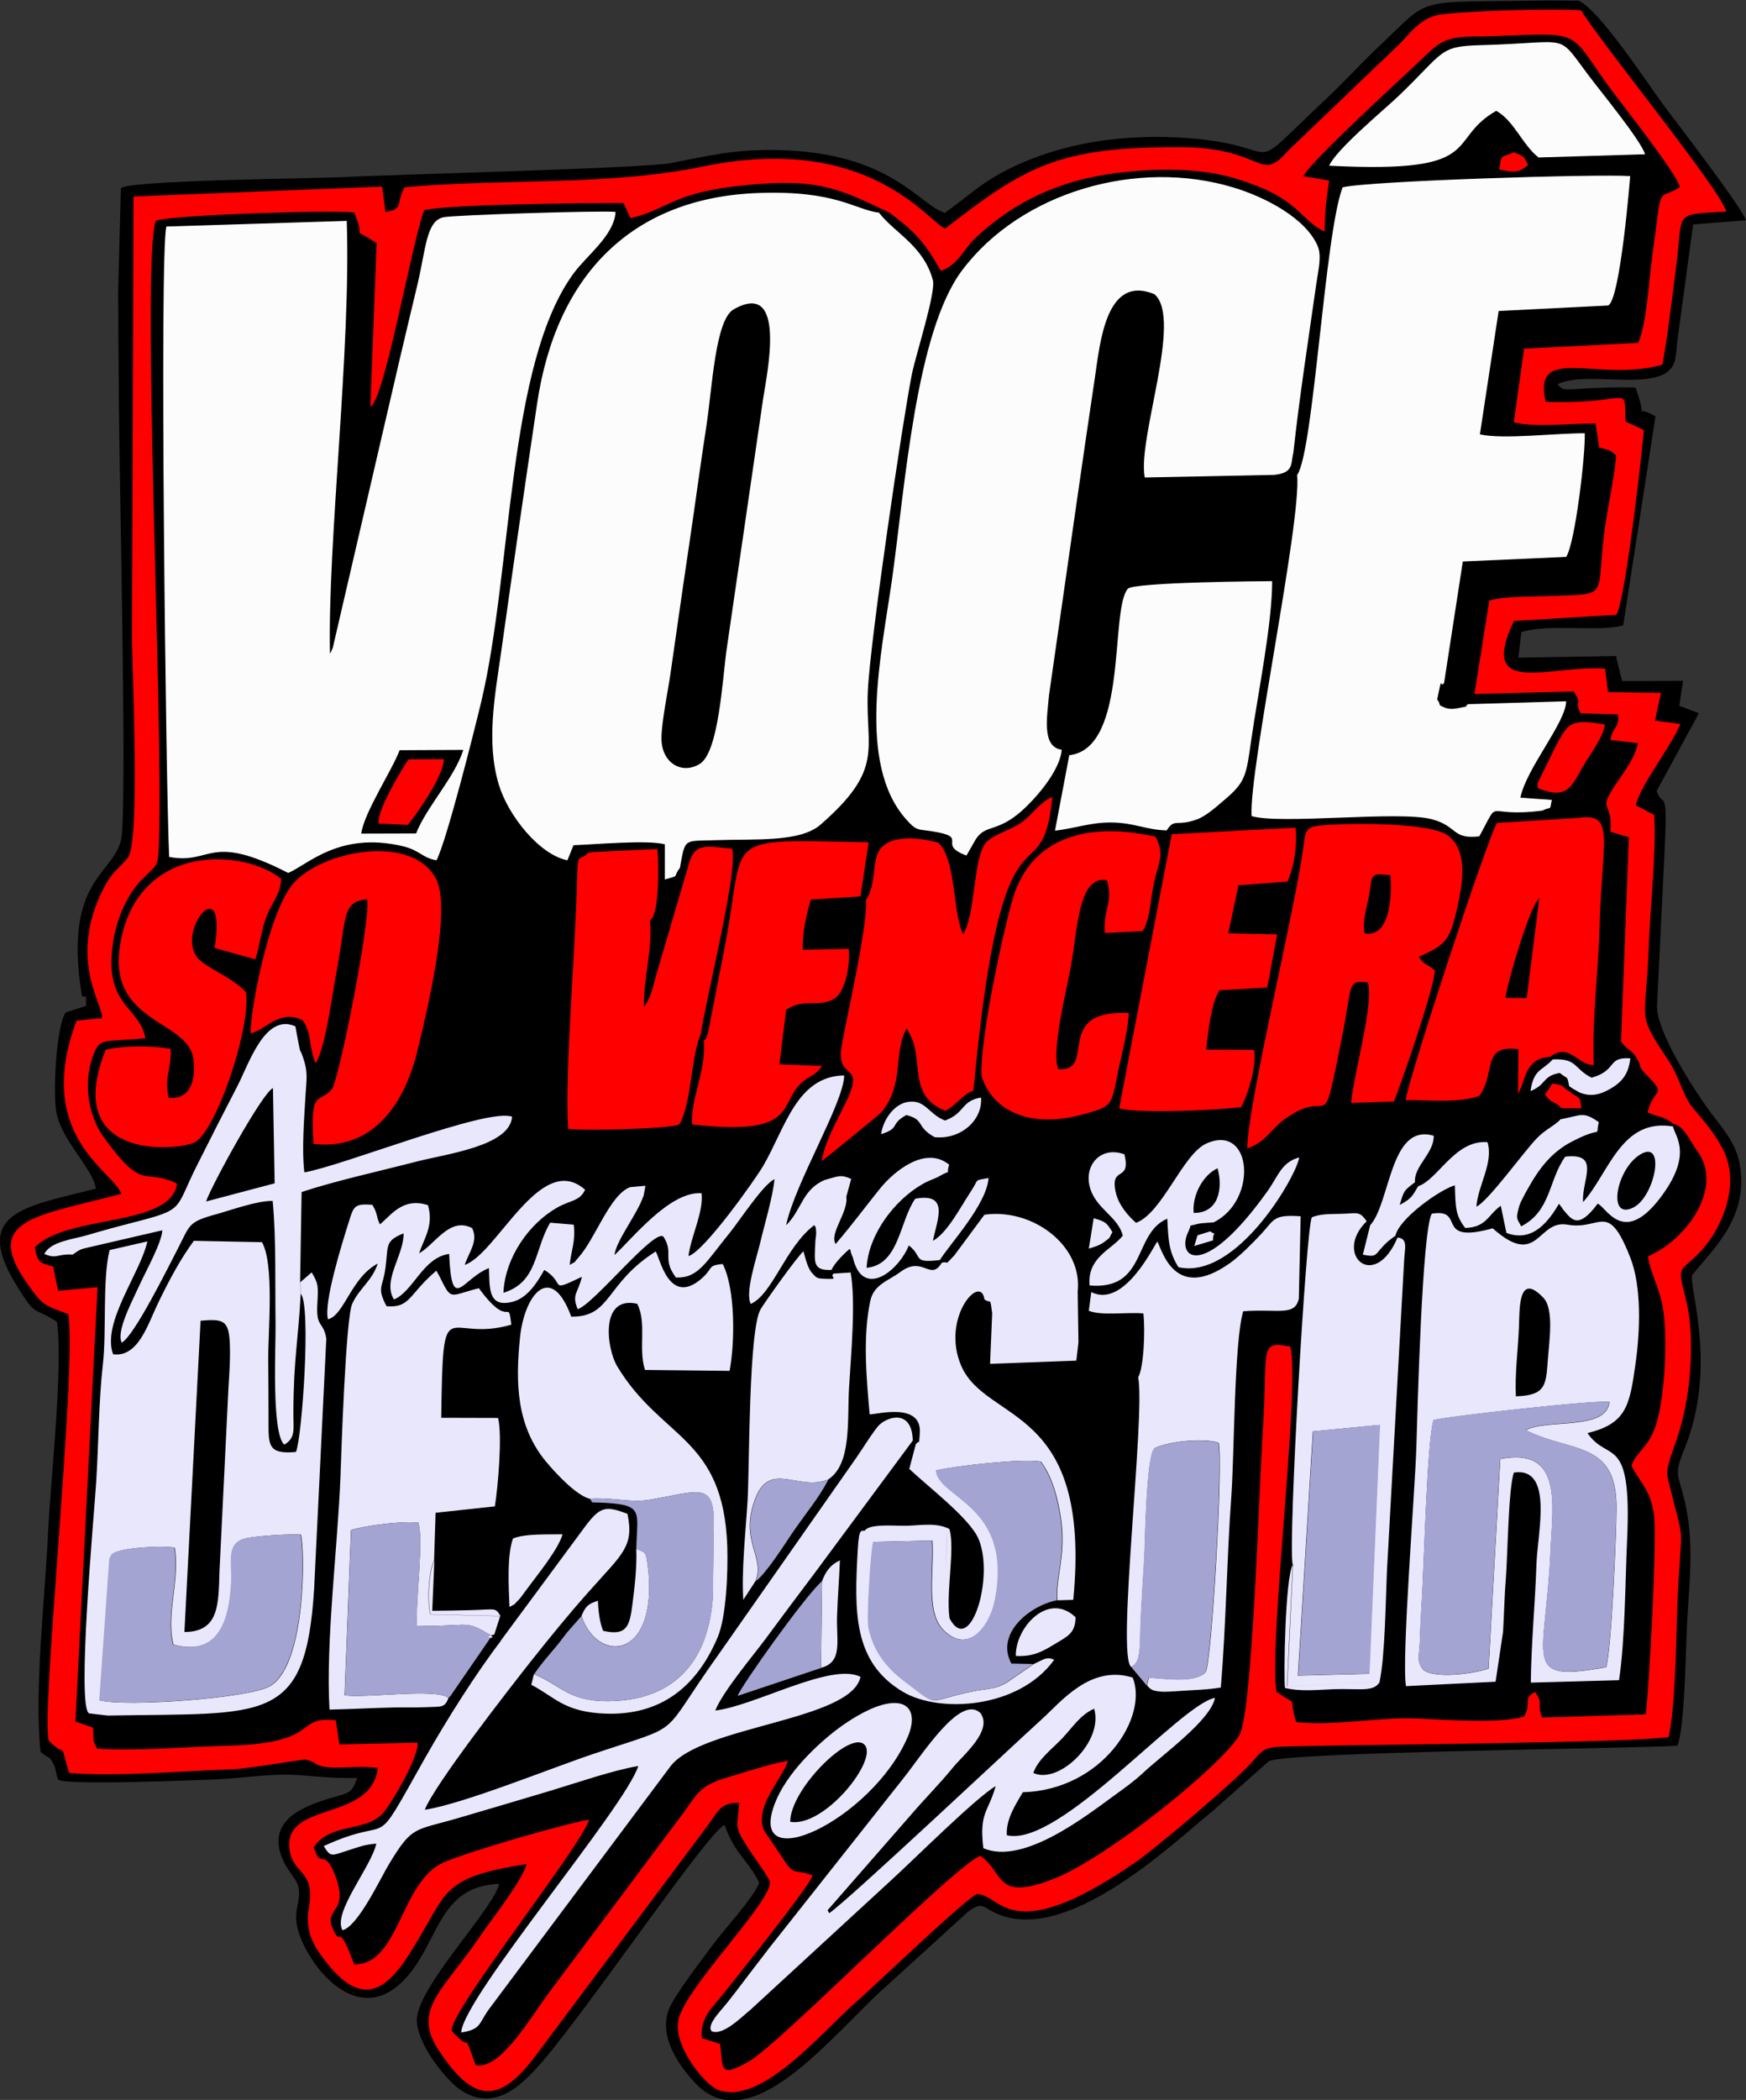 <?xml version="1.0" encoding="UTF-8"?>
<!DOCTYPE svg PUBLIC "-//W3C//DTD SVG 1.1//EN" "http://www.w3.org/Graphics/SVG/1.1/DTD/svg11.dtd">
<!-- Creator: CorelDRAW -->
<svg xmlns="http://www.w3.org/2000/svg" xml:space="preserve" width="54.947mm" height="66.065mm" version="1.1" style="shape-rendering:geometricPrecision; text-rendering:geometricPrecision; image-rendering:optimizeQuality; fill-rule:evenodd; clip-rule:evenodd"
viewBox="0 0 114.56 137.74"
 xmlns:xlink="http://www.w3.org/1999/xlink"
 xmlns:xodm="http://www.corel.com/coreldraw/odm/2003">
 <rect x="0" y="0" width="114.56" height="137.74" fill="#333333" stroke="none"/>
 <defs>
  <style type="text/css">
   <![CDATA[
    .fil0 {fill:black}
    .fil3 {fill:#A4A4D3}
    .fil1 {fill:#E9E7FC}
    .fil2 {fill:#FCFCFC}
    .fil4 {fill:red}
   ]]>
  </style>
 </defs>
 <g id="Camada_x0020_1">
  <g id="_2061657341984">
   <path class="fil0" d="M5.4 65.32c0.23,0.23 0.26,-0.38 0.25,0.66l-1.33 0.43c-0.63,0.79 -0.88,5.45 -0.6,6.67 0.41,1.82 2.39,3.6 2.57,4.89 -4.78,1.21 -8.27,1.56 -5.04,6.61 1.17,1.83 0.83,1.07 2.49,2.12 0.41,3.11 -0.44,10.52 -0.6,14.07 -0.2,4.17 -0.9,10.1 -0.48,14.13 0.56,0.53 0.52,0.17 0.85,0.8 0.18,0.34 0.14,0.64 0.3,1.02 0.35,0.42 9.31,0.03 9.77,0.02 1.7,-0.04 3.28,-0.3 4.87,-0.33 1.65,-0.03 3,0.28 4.98,0.21 -0.35,1.07 -0.56,0.97 -1.73,1.32 -1.71,0.52 -4.28,1.42 -3.15,4.04 0.32,0.74 0.92,1.28 1.03,1.79 0.17,0.77 -0.2,1.3 -0.14,2.21 0.15,2.26 4.39,8.49 8.05,2.61 1.39,-2.24 1.89,-4.91 5.26,-5.02 -0.35,1.64 -5.43,6.79 -5.4,8.96 0.03,1.63 1.99,3.95 2.81,4.52 2.1,1.45 3.77,-0.06 4.84,-1.17 2.83,-2.95 11.27,-15.55 12.54,-16.18 0.67,1.92 1.5,2.24 2.28,3.8 -0.43,1.06 -2.36,3.11 -3.12,4.16 -0.63,0.87 -2.45,3.2 -2.82,4.16 -0.7,1.85 0.78,3.8 1.74,4.82 3.63,3.86 8.95,-3.14 12.4,-6.24l5.47 -4.98c1.07,-0.81 0.97,-0.22 2.18,0.21 4.68,1.68 11.34,-4.78 13.89,-6.83l3.68 -3.27c1.02,-0.62 23.45,-0.82 26.81,-1.02 0.5,-1.12 0.56,-6.51 0.65,-8.17 0.16,-2.78 0.46,-5.25 -0.17,-7.91 -0.42,-1.76 -0.73,-1.63 -0.01,-3.39 2.2,-5.41 0.27,-10.61 0.51,-11.41 1.35,-1.69 3.79,-3.81 3.1,-7.36 -0.27,-1.37 -1.2,-2.37 -1.86,-3.26 -1.07,-1.43 -3.56,-5.28 -3.55,-6.99l0.48 -9.87c0.26,-4.88 -0.1,-3.02 -0.5,-4.27l2.77 -5.1 -1.29 -0.48 0.25 -1.64 -4 0.01 -0.41 -1.64 -6.4 0.11 0.2 -1.68c1.91,-0.57 4.88,0.01 6.68,-0.43l2.12 -13.72c-1.63,-0.96 -0.37,0.71 -1.31,-1.89 -0.96,-0.03 -1.91,-0 -2.88,0.04 -1.85,0.09 -1.76,0.22 -2.25,-0.25 1.72,-0.85 5.37,0.22 7.06,-0.7 0.79,-0.53 0.68,-1.03 0.83,-2.27l1.02 -7.52 3.46 -0.27c-0.2,-0.77 -4.48,-6.33 -5.33,-7.46 -0.97,-1.29 -4.32,-6.44 -5.67,-6.95l-2.02 -0.01c-8.97,0.16 -7.48,-0.35 -11,2.96 -1.2,1.13 -2.29,2.34 -3.49,3.47 -5.76,5.4 -2.27,3.11 -9.08,2.6 -4.11,-0.31 -8.23,0.26 -11.78,2.03 -1.86,0.93 -2.7,1.82 -4.18,2.87 -1.68,-0.47 -3.51,-4.01 -11.13,-4.12 -2.74,-0.04 -4.4,0.38 -6.87,0.86 -1.73,0.34 -18.38,0.75 -21.5,0.92 -1.45,0.08 -14.37,0.2 -14.57,0.74l-0.18 6.85c0.01,2.4 0.03,4.79 0.05,7.19 0.04,5.63 0.5,24.35 0.2,28.29 -0.2,2.71 -3.95,2.58 -2.62,10.67z"/>
   <path class="fil1" d="M42.22 78.48l0.13 -0.7 -1.01 0.09c-1.34,0.51 -2.27,3.38 -3.39,4.62 -0.43,0.48 -0.02,0.15 -0.57,0.48 0.08,-0.88 0.41,-1.61 0.26,-2.64l-1.54 -0.13c-1.06,1.77 -0.79,3.89 -3.07,4.6 0.11,-2.33 1.69,-4.54 3.51,-5.58 0.89,-0.51 1.49,-0.41 1.85,-1.18 -2.91,-2.58 -5.77,4.21 -7.9,4.93 0.3,-0.89 0.9,-1.55 0.49,-2.41 -1.47,-0.78 -2.45,1.08 -3.48,1.65 0.32,-0.98 0.97,-1.81 0.58,-3.16 -1.65,-0.53 -2.4,0.64 -3.15,1.26 -0.25,-0.47 -0.13,-0.69 -0.5,-1.28 -1.21,-0.1 -1.23,0.12 -1.55,1.14 -0.44,1.39 -1.66,5.3 -1.36,6.37 1.08,-0.28 1.51,-2.74 3.27,-3.66 -0.41,1.19 -1.21,1.61 -1.68,2.64 -0.43,0.95 -0.72,9.88 -0.77,11.31 -0.18,4.64 -0.98,10.87 -0.72,15.31 1.44,-0.03 2.83,-0.11 4.23,-0.14 0.69,-0.02 1.44,0.01 2.12,-0.02 1.02,-0.05 1.19,0.06 1.46,-0.6 -0.75,-0.67 -5.41,0.03 -6.82,-0.18l0.42 -10.84c0.91,-0.29 3.39,-0.61 4.42,-0.48 0.36,1.16 -0.18,5 -0.1,6.75 3.26,0.1 3.13,-0.4 4.58,0.48 0.02,0.02 0.09,0.05 0.11,0.06 0.82,0.43 -0.58,0.25 0.26,0.07l0.13 -0.02 0.39 -1.22 -4.59 -0.11c-0.22,-0.88 -0.11,-2.88 0.25,-3.52l0.1 -3.14 3.89 -0.42c0.2,-1.26 0.5,-4.64 0.21,-5.8l-3.73 -0.01c0.12,-8.69 0.25,-4.84 4.6,-6.11 -0.23,-1.88 -0.06,0.44 -2.13,-2.39 -1.98,0.49 -1.76,0.89 -2.61,-0.83l-0.18 -0.32c-1.82,1.54 -1.69,2.46 -3.27,2.33 -0.67,-1.29 -0.23,-1.17 -0.06,-2.59 0.18,-1.43 -0.04,-1.69 1.18,-2.19 0.03,1.43 -1.42,3.1 -0.63,4.34 1.28,-0.54 1.89,-2.75 3.62,-2.99 0.17,3.96 0.84,1.62 2.61,0.93 0.05,1.26 -0.08,2.63 1.55,2.21 0.99,-0.25 1.64,-1.3 2.08,-2.09 1.48,0.89 0.2,1.53 2.47,0.45 -0.26,1.11 -0.68,1.12 -0.28,2.12 1,-0.24 5.17,-5.48 5.65,-4.72 0.67,1.07 -0.13,1.4 0.8,2.65 1.48,0.05 1.95,-1 3.55,-2.96 0.61,-0.75 2.2,-3.19 2.92,-3.49 -0.14,1.26 -0.64,2.89 -0.93,4.12 -0.26,1.1 -1.02,3.31 -0.63,4.06 1.43,-0.63 2.29,-3.76 4.17,-5.17 0.1,0.2 0.09,0.01 0.12,0.47 0.01,0.16 -0.04,0.47 -0.05,0.55 -0.04,1.36 -0.25,1.98 1.06,1.92 0.14,-0.38 0.81,-1.07 1.19,-1.38 0.03,0.05 0.06,0.08 0.07,0.18 0.01,0.11 0.11,0.3 0.13,0.36 0.08,0.24 0.05,0.25 0.17,0.54 0.8,1.97 2.89,0.26 3.51,-1.31 0.97,0.76 0.19,1.18 2.04,0.96 0.61,-1.01 3.08,-3.64 3.19,-5.38 -1.01,0.2 -0.58,-0 -1.14,0.85 -0.72,1.09 -1.56,2.75 -2.51,3.27 0.28,-1.38 1.11,-3.18 -1.16,-2.76 -1.04,1.48 -1.04,4.33 -3.19,4.53 0.12,-2.17 1.8,-4.41 3.65,-5.48 0.5,-0.29 0.79,-0.34 1.09,-0.51 0.94,-0.54 0.42,0.02 0.68,-0.77 -1.58,-1.3 -3.67,0.49 -4.52,1.54 -1.01,1.25 -1.82,2.36 -2.93,3.66 -0.44,-0.69 0.85,-2.1 0.7,-3.11l0.32 -1.16c-0.7,-0.31 -0.83,-0.18 -1.74,0.07 -1.48,0.63 -1.5,1.96 -2.53,2.97 0.55,-2.71 3.79,-8.04 3.81,-9.83 -3.13,0.05 -3.88,3.49 -5.33,5.96 -0.51,0.87 -3.88,5.63 -4.89,5.89 0.19,-1.38 1,-2.88 0.86,-4.12 -2.08,-0.15 -4.52,2.96 -5.71,4.05 0.1,-0.94 1.5,-2.69 1.89,-3.85zm-30.86 29.39c2.98,0.83 3.7,-1.57 3.83,-4.1 0.07,-1.37 -0.37,-2.6 1.01,-2.88 0.74,-0.15 2.77,-0.28 3.54,-0.23 0.27,0.81 0.39,8.63 -2.07,9.97 -1.39,0.76 -9.4,1.35 -11.13,0.9l0.66 -9.31c0.01,-0.04 0.08,-0.07 0.09,-0.15 0.07,-0.54 3.19,-0.7 4.17,-0.56 0.38,2 -0.58,4.35 -0.08,6.36zm1.81 -21.24c1.45,-0.13 1.82,-0.02 1.9,1.35 0.06,0.91 -0.02,2.12 -0.08,3.04l-0.59 12.06c-0.07,2.12 -0,3.96 -2.3,3.97l1.06 -20.42zm-5.98 -4.63c-0.48,1.94 -0.19,5.3 -0.44,7.49 -0.28,2.47 -0.28,5.22 -0.44,7.74 -0.11,1.82 -1.32,14.91 -0.45,15.16l1.21 0.14c10.37,-0.19 12.98,0.63 13.54,-8.3l0.8 -16.43c-0.19,-1.15 -0.68,-0.68 -0.59,-2.25 0.07,-1.19 0.07,-1.35 -0.37,-2.09l-0.75 0.65 0.04 0.76c0.68,0.79 0.08,9.41 -0.32,10.37 -1.88,0.17 -1.8,-0.47 -1.8,-2.11 0,-1.32 -0.01,-2.64 -0.02,-3.96 -0.01,-1.9 0.41,-6.23 -0.41,-7.69l-4.47 -0.09c-0.87,1.17 -1.64,2.62 -2.36,4.11 -0.65,1.34 -1.29,3.56 -2.94,3.33 -0.76,-2.07 1.78,-5.29 2.25,-7.4l-2.49 0.57zm92.92 11.81c2.96,1.5 5.97,0.65 5.95,5.09 -0,1.81 -0.32,9.14 -0.67,10.46 -5.66,1.01 -3.97,-0.33 -3.65,-7.68 0.13,-2.97 0.81,-6.78 -3.3,-5.98l-0.77 13.75c-1.08,0.37 -3.57,0.66 -4.29,0.08 -0.45,-0.57 -0.26,-0.87 -0.22,-1.8 0.03,-0.73 0.05,-1.45 0.1,-2.17 0.17,-2.54 0.36,-11.01 0.8,-12.41 0.84,-0.24 11,-1.37 11.55,-1.19 -0.21,1.91 -4.08,1.09 -5.49,1.85zm-0.65 -2.23c-0.07,-1.54 0.14,-2.97 0.2,-4.5 0.05,-1.19 -0.06,-3.71 1.61,-1.95 0.7,0.74 0.38,2.83 0.29,4.03 -0.12,1.73 -0.15,2.37 -2.11,2.43zm4.71 2.42c2.53,-0.63 2.75,-1.76 3.14,-4.54 0.3,-2.13 0.42,-5.05 -0.35,-6.99 -1.48,-3.77 -1.92,-1.75 -4.11,-2.14 -2,-0.36 -1.9,2.92 -4.91,0.24 -3.91,1.08 -1.7,-1.34 -4,-0.96 -0.64,1.17 -0.94,13.02 -1.01,15.36 -0.09,2.85 -0.98,13.87 -0.68,15.63l5.88 -0.29 0.49 -3.28c0.07,-1.2 0.09,-2.39 0.19,-3.59 0.11,-1.4 0.16,-5.84 0.52,-6.85 2.62,-0.38 1.55,3.94 1.48,6.02 -0.08,2.49 -0.34,5.12 -0.37,7.76l5.79 -0.16c0.4,-2.68 0.4,-6.41 0.53,-9.22 0.32,-7.04 -1.24,-4.99 -2.6,-6.99zm-71.3 13.62c-1.65,2.16 -3.54,5.15 -4.98,7.69 -3.72,6.61 -1.78,3.55 -6.65,5.78 0.47,0.76 0.5,0.63 1.58,0.29 0.73,-0.23 1.04,-0.38 1.87,-0.45 -0.33,1.53 -2.88,4.51 -2.22,5.68 1.02,-0.24 2.5,-3.43 3.08,-4.38 1.53,-2.51 1.59,-2.12 4.63,-3.01 2.05,-0.6 3.93,-1.16 5.91,-1.75 1.7,-0.51 4.11,-1.35 5.79,-1.63 -0.87,2.73 -11.51,15.19 -11.62,17.48 1.33,-0.21 1.13,-0.58 1.83,-1.54l11.9 -15.92c2.04,-2.67 11.87,-2.98 12.47,-5.87 -1.93,-0.97 -6.9,1.9 -9.53,2.21 0.5,-1.25 2.43,-3.53 3.3,-4.7 1.18,-1.59 2.11,-2.85 3.27,-4.38l6.39 -8.63c-0.05,-1.99 -1.53,-1.62 -2.16,-1.06 -0.33,0.29 -1.22,1.73 -1.54,2.18l-9.07 12.95c-4,5.59 -2.05,4.43 -8.14,6.47 -2.79,0.93 -8.56,3.29 -11.11,3.68 0.64,-1.65 5.55,-7.95 6.94,-9.71 1.32,-1.66 2.38,-2.97 3.79,-4.56 2.23,-2.52 3.02,-2.97 2.57,-5.14 -1.44,-0.55 -1.79,-0.47 -2.75,0.79l-5.55 7.51zm28.93 -24.8c-0.77,1.27 -1.23,-0.5 -2.72,0.61 -0.81,0.6 -1.75,0.82 -1.98,1.91 -0.5,2.35 -0.25,5.06 -0.04,7.43 0.33,0.05 3.46,-0.87 3.29,1.26 -0.07,0.88 0.01,0.36 -0.26,0.7l-0.43 1.62c1.19,1.13 3.91,3.2 4.52,4.54 1.11,2.45 -0.51,7.85 -1.88,5.26 -0.72,-0.61 -0.36,-1.99 -0.3,-2.85 0.07,-1 0.18,-2.02 0.08,-3.01l-5.34 0.11c-0.19,0.07 -0.38,-0.29 -0.46,1.25 -0.23,4.05 -0.32,7.37 2.96,9.32 2.4,1.43 7.62,1.11 9.93,-2.1 -0.5,-0.22 -0.67,-0.03 -1.34,0.28l-1.76 1.21c-0.79,0.49 -1.43,0.41 -2.39,0.62 -2.97,0.62 -1.97,1.08 -4.38,-0.75 -1.08,-0.82 -1.99,-1.92 -2.3,-3.5 -0.12,-0.61 0.14,-4.83 0.31,-5.59l3.87 -0.09c0.14,1.97 -0.47,4.68 0.73,5.87 1.63,1.63 3.04,-0.24 3.38,-1.93 1.26,-6.31 -3.71,-6.67 -3.86,-8.54 1.28,-0.3 5.68,-0.8 6.87,-0.58 0.79,1.04 1.18,2.64 1.35,4 0.27,2.2 -0.39,3.7 -0.27,5.1l1.04 -0.03c1.24,-12.9 -5.72,-11.53 -7.36,-15.37 -1.33,-3.12 1.29,-6.08 1.53,-4.34 0.44,0.33 0.36,-0.22 0.51,0.91l-0.14 3.32 5.66 -0.21 0.14 -1.2 -0.05 -3.34c0.33,-3.04 -3,-5.48 -6.12,-5.03l-1.97 2.66c-0.74,0.77 -0.28,0.37 -0.79,0.48zm-23.13 15.48c1.64,-0.09 2.67,0.29 3.98,0.07 3.02,-0.51 4.1,-1.16 4.18,1.21l-0.06 5.13c-0.25,4.07 -2.34,6.71 -6.55,6.87 -2.91,0.11 -3.37,-1.04 -5.19,-1.76l-0.17 0.69c1.49,0.78 2.08,1.68 4.44,1.87 3.81,0.29 6.33,-1.54 7.79,-4.99 0.57,-1.35 0.68,-4.3 0.63,-5.94 -0.25,-7.25 -4.33,-7.01 -7.23,-11.84 -0.69,-1.16 -1.15,-4.65 1.32,-4.09 0.65,1.29 0.05,2.92 0.51,4.34l5.55 0.06c0.36,-1.89 0.38,-5.38 -0.45,-7.01 -1.03,0.1 -0.59,0.25 -1.38,0.95 -2.17,1.89 -2.76,-1.45 -3.02,-1.77 -3.33,2.11 -2.9,4.32 -5.54,4.27 -1.33,-3.61 -3.07,-1.46 -3.36,1.36 -0.31,3.02 -0.23,5.83 1.72,8.17 0.73,0.87 1.98,2.18 2.84,2.42zm32.93 -13.53l-0.16 1.21c0.86,0.34 2.44,0.08 3.58,0.17 0.13,1.15 0.02,3.58 -0.34,4.19 0.48,2.52 -1.44,18.29 -0.46,19 0.71,-0.28 0.55,-1.52 0.64,-3.26 0.06,-1.27 0.14,-2.59 0.22,-3.79 0.05,-0.79 0.11,-6.83 0.68,-7.3 0.82,-0.42 3.16,-0.7 4.2,-0.35 0.31,1.23 -0.46,14.57 -0.86,15.04 -0.66,0.74 -2.65,0.43 -3.72,0.36l-0.11 0.52c0.27,0.35 0.5,0.35 0.9,0.4 0.32,0.03 1,-0.03 1.35,-0.05 0.82,-0.06 1.72,-0.07 2.58,-0.22 0.35,-4.14 0.39,-8.41 0.69,-12.53 0.2,-2.68 0.18,-10.14 0.78,-12.15 2.31,-0.17 3.39,0.35 3.65,-0.83l0.12 -5.4c-1.81,-0.13 -1.72,0.22 -2.57,1.14 -0.58,0.62 -1.4,1.45 -2.04,1.91 -3.67,2.64 -4.49,-0.87 -4.79,-1.39 -0.18,0.14 -2.14,4.4 -4.32,3.32zm-3.8 31.52c0.32,-0.91 1.26,-1.59 1.9,-2.27 0.69,-0.73 1.17,-1.53 2.09,-1.94 0.64,2.16 -2.34,5.01 -4,4.21zm-13.4 9.19l-0.1 -0.18 5.42 -6.2c0.99,-1.16 1.91,-2.06 2.83,-3.19 0.64,-0.78 2.62,-2.41 1.78,-3.54 -1.32,-1.28 -3.83,2.76 -5.13,4.37l-8.7 11c-0.76,0.98 -1.35,1.76 -2.11,2.76 -0.37,0.49 -0.76,0.98 -1.14,1.42 -0.23,0.27 -0.86,1.01 -0.55,1.32 0.73,0.31 1.96,-0.94 2.55,-1.42l9.17 -8.44c1.6,-1.46 5.63,-5.48 6.91,-6.22 -0.5,1.75 -1.09,1.71 -0.81,4.07 2.65,1.15 6.86,-2.21 8.65,-3.5 0.68,-0.49 1.25,-0.9 1.82,-1.43 1.35,-1.26 4.43,-3.45 4.73,-4.93 -2.29,0.41 -10.24,9.85 -13.66,9.01 -0.06,-1.07 0.58,-2.01 1.05,-2.82 5.23,-0.15 8.25,-4.94 7.21,-7.52 -2.75,-0.86 -4.66,1.54 -5.92,2.69 -2.14,1.94 -12.68,11.86 -14,12.77zm35.44 -15.69l-4.68 0.12 0.98 -16.02 4.38 -0.42 -0.69 16.32zm-5.02 -7.19l-0.38 8.03 6.08 -0.33c0.35,-1.6 0.4,-5.34 0.48,-7.23l1.13 -20.41c0.04,-0.8 0.27,-1.4 -0.43,-1.49 -1.53,3.61 -4.24,1.09 -2.03,-1.06 -0.48,-0.71 -0.63,-0.51 -1.7,-0.49 -0.76,0.02 -1.36,0 -1.9,0.23 -0.38,0.75 -1.55,21.1 -1.26,22.75zm-71.3 -23.79c0.34,-1.02 3.69,-7.14 4.39,-7.44l0.11 6.25 -4.5 1.19zm-8.76 3.49c0.63,-0.45 0.52,-0.34 1.53,-0.59l4.36 -1.01c-0.03,0.8 -1.11,2.74 -1.5,3.6 -0.48,1.06 -1.55,3.05 -1.16,3.77 0.83,-0.46 3.03,-4.92 3.66,-6.13 0.84,-1.62 0.66,-1.78 2.56,-2.3 0.97,-0.27 2.64,-0.88 3.68,-0.87 0.24,2.46 0.15,5.55 0.19,8.08 0.02,1.46 -0.28,7.14 0.57,7.91 0.78,-0.45 0.59,-1.05 0.6,-2.1 0.01,-3.53 0.33,-4.83 0.48,-7.8l-0.04 -0.76 0.1 -5.91c2.23,-0.74 5.04,-1.35 7.47,-1.98 2.04,-0.53 6.19,-1.02 6.34,-2.96 -1.62,-0.61 -11.08,3.21 -13.63,3.65 -0.18,-1.49 -0.01,-3.58 0.08,-5.12 0.06,-1.04 0.17,-1.41 -0.16,-2.4 -0.24,-0.71 -0.15,-0.13 -0.33,-1.09l-0.18 -0.97c-2,-0.88 -3.03,2.43 -3.81,3.93 -0.95,1.84 -1.73,3.36 -2.66,5.22 -1.46,2.9 -0.74,2.84 -4.17,3.72 -0.98,0.25 -2.01,0.53 -3.06,0.84 -0.85,0.25 -2.37,0.4 -2.77,1.22 0.82,0.36 0.79,-0.01 1.84,0.04zm44.81 21.41c0.65,-1.63 -1.09,-2.63 -0.01,-5.43 0.97,-2.5 2.82,-0.45 4.77,-1.23 1.57,-1.01 1.25,-3.9 1.38,-6.05 0.13,-2.12 0.45,-5.68 0.1,-7.53l-1.11 0.07c-0.34,0.26 0.6,0.4 -0.79,0.33 -0.32,-0.02 -0.37,-0.09 -0.62,-0.36 -0.29,-0.31 -0.44,-0.95 -0.57,-1.43 -0.39,0.3 -2.59,3.41 -2.81,3.79 -0.8,1.34 -0.73,10.41 -0.86,12.57 -0.12,1.95 -0.41,4.64 -0.28,6.5l0.8 -1.23zm57.97 -27.93c1.81,-1.21 1.07,2.69 -0.36,3.42 -1.73,0.88 -1.16,-2.41 0.36,-3.42zm-5.12 -2.39c-0.38,0.44 -1.02,0.68 -1.59,1.28 -0.86,0.89 -3.19,4.13 -3.96,4.48 0.1,-1.39 1.14,-2.89 0.73,-4.23 -2.13,-0.18 -3.25,2.46 -4.55,2.89 -0.41,0.69 -0.44,0.8 -1.21,1.23 0.27,-0.93 0.27,-0.95 1,-1.49 -0.08,-1.07 1.26,-1.9 1.23,-3.05 -2.88,-0.86 -2.83,4.39 -4.17,5.87l-0.48 1.93c1.07,0.2 0.68,-0.01 1.68,-0.9l0.3 -0.23c0.04,-0.03 0.11,-0.08 0.16,-0.11 0.23,-1.13 2.93,-3.04 3.9,-3.31 0.04,1.43 0.03,1.97 0.68,2.8 1.4,-0.06 1.46,-0.83 2.33,-1.46l0.37 1.78c1.76,0.68 2.82,-0.85 3.45,-1.91 0.04,0.04 0.08,0.12 0.11,0.15 0.03,0.03 0.08,0.11 0.11,0.15 0.03,0.04 0.07,0.11 0.11,0.15 0.5,0.58 0.93,1.27 2.21,-0.46 0.58,0.25 1.68,2.79 4.09,-0.36 2.21,-2.9 0.97,-4.05 0.85,-4.7 -3.4,-0.57 -4.18,3.03 -5.9,4.96 -0.11,-1.43 1.2,-3.25 -1.17,-2.98 -1.11,1.54 -0.92,3.56 -2.89,4.57 -0.3,-0.55 -0.36,-0.48 -0.13,-1.33 0.07,-0.24 0.42,-0.88 0.55,-1.11 0.76,-1.37 1.57,-2.42 2.89,-3.11 2.21,-1.15 1.51,-0.13 1.78,-1.28 -1.02,-0.73 -1.15,-0.45 -2.46,-0.2zm-24.1 6.17c-0.11,-1.18 0.63,-2.5 1.57,-2.93 0.37,1.36 0.05,2.95 -1.57,2.93zm-0.32 1.14c0.26,-0.44 -0.2,-0.2 0.62,-0.43 0.09,-0.03 0.98,-0.09 1.01,-0.09 2.92,-1.44 2.54,-6.5 -0.46,-5.18 -1.57,0.69 -2.89,4.56 -4.63,5.21 -0.47,-0.41 -1.15,-1.14 -1.34,-2.03 -0.37,-1.77 1.02,-0.58 0.58,-2.46 -1.55,-0.58 -2.71,0.72 -2.25,2.23 0.42,1.37 1.83,1.86 2.14,3.1 -0.74,0.94 -2.34,1.41 -2.18,3.27 3.79,0.32 2.83,-3.43 5.1,-4.38 0.07,1.5 0.12,2.2 0.73,3.18 3.86,0.87 7.82,-6.12 7.92,-7.2 -1.17,0.33 -1.35,1.19 -2.06,2.19 -4.3,6.04 -6.1,4.36 -5.17,2.6zm-26.15 38.8c-0.02,-2.09 3.88,-6.01 4.86,-5.07 0.98,0.93 -2.6,5.46 -4.86,5.07zm7.7 -5.54c0.68,-1.59 0.12,-2.65 -1.74,-2.11 -1.03,0.3 -2.18,1.06 -2.84,1.55 -1.39,1.05 -3.39,2.94 -4.14,4.92 -1.87,4.93 6.38,1.06 8.72,-4.37zm-25.89 -13.05c-0.4,1.1 -0.29,3.14 -0.23,4.5 0.54,-0.32 0.13,0 0.58,-0.45 0.15,-0.15 0.28,-0.34 0.41,-0.52 0.78,-1.07 2.2,-2.77 2.49,-3.8 -1.04,0.02 -2.49,-0.05 -3.25,0.28zm4.5 5.09c0.91,2.79 4.24,2.98 4.43,-1.53 0.02,-0.45 -0.01,-1.17 -0.07,-1.62 -0.14,-1.04 -0.08,-0.98 -0.77,-1.26 0.04,1.24 -0.1,2.43 -0.26,3.68 -0.18,1.4 -0.37,2.06 -1.92,1.7 -0.21,-0.53 -0.31,-1.22 -0.34,-1.97 -0.68,0.21 -0.83,0.41 -1.08,1zm19.66 -31.61c1.27,-0.39 0.54,-0.65 1.65,-1.25 1.24,0.32 0.59,0.74 1.85,1.45 1.67,0.18 3.16,-1.07 3.05,-2.6 -1.34,0.23 -1.01,1 -2.36,1.51 -1.1,-0.41 -1.29,-1.43 -2.49,-1.21 -0.84,0.15 -1.56,1.11 -1.71,2.1zm8.83 34.23c1.07,0.06 1.69,-0.25 2.49,-0.74 0.91,-0.55 1.42,-0.74 1.43,-1.8 -1.81,-1.72 -3.96,0.71 -3.92,2.53zm36.32 -37.36c0.06,0.03 0.13,0.08 0.17,0.11 0.04,0.03 0.12,0.08 0.17,0.1 0.06,0.03 0.26,0.16 0.33,0.19 0.72,0.3 1.36,0.15 2.05,-0.26 0.69,-0.41 1.16,-0.9 1.28,-1.98 -1.55,-0.11 -0.83,0.79 -2.54,1.27 -1.17,-0.58 -0.92,-1.28 -2.55,-1.2 -0.67,0.75 -1.25,0.6 -1.46,2.08 1.08,-0.44 0.76,-0.99 1.92,-1.19 0.55,0.44 0.47,0.13 0.62,0.87zm-49.03 32.45l-0.07 5.69c1.43,-0.37 1.01,-1.74 1.05,-3.32 0.04,-1.3 0.14,-2.48 0.19,-3.73 -0.71,0.34 -0.95,0.8 -1.17,1.35zm36.6 6.59l-6.08 0.33 0.38 -8.03c-0.53,0.82 -0.62,7.46 -0.53,8.12 1.03,0.25 2.14,0.12 3.21,0.08 1.76,-0.05 2.63,0.21 3.02,-0.5zm-28.24 -4.15c-0.24,-1.77 0.38,-4.59 -0.01,-5.86 -0.84,-0.43 -1.83,-0.24 -2.81,-0.21 -0.74,0.02 -2.42,-0.16 -2.74,0.32l5.34 -0.11c0.11,0.99 -0.01,2.01 -0.08,3.01 -0.06,0.86 -0.42,2.24 0.3,2.85zm-29.46 -0.15c-0.36,-0.59 -0.29,-0.42 -2.1,-0.38 -0.79,0.02 -1.59,0.03 -2.38,0.04l0.14 -3.28c-0.36,0.63 -0.47,2.64 -0.25,3.52l4.59 0.11zm38.6 -24.1c0.47,-0.14 0.69,-0.21 0.99,-0.42 0.5,-0.35 0.32,-0.27 0.56,-0.66 -0.37,-0.59 -0.42,-0.69 -1.23,-0.91l-0.32 1.99zm7.13 -0.86l-0.21 0.69 1.23 -0.37c-0.01,-0.77 0.38,-0.2 -0.19,-0.59l-0.83 0.26zm-24.16 44.43l-0.1 -0.18 0.1 0.18z"/>
   <path class="fil2" d="M70.16 49.53l-0.94 4.96c1.38,-0.17 2.35,-0.55 3.69,-0.54 1.5,0.01 2.3,0.49 3.64,0.52 0.52,-0.83 0.64,-0.23 1.98,-0.72 0.65,-0.24 1.34,-0.89 1.76,-1.24 1.45,-1.22 1.47,-1.6 1.81,-3.99 0.43,-3 1.37,-7.57 1.37,-10.4 -0.41,-0 -9.08,0.06 -9.47,0.5 -1.2,1.38 0.06,10.48 -3.85,10.92zm14.95 -18.38c0.29,3.08 -3.17,19.36 -2.99,22.38 1.87,0.57 9.62,-0.36 11.8,0.2 1.74,0.45 1.32,1.34 3.14,1.13 1.47,-2.67 0.18,-1.18 4.13,-1.69 0.67,-0.31 0.46,0.07 0.63,-0.7l-2.06 -0.15c0.37,-1.9 2.98,-4.92 3,-6.32l-6.43 0.19c-0.44,0.27 0.42,0.03 -0.5,0.23 -0.8,0.18 -0.97,0.02 -1.35,-0.15 -0.17,-0.65 -0.26,-0 -0.07,-0.93 0.21,-1.02 0.08,-0.18 0.34,-0.54l1.23 -7.97 6.78 -0.3c0.59,-0.9 1.27,-6.7 1.22,-8.11 -1.75,-0.02 -5.37,0.42 -6.88,0.07l1.23 -8.09 7.18 -0.36c0.8,-0.32 1.45,-8.45 1.45,-8.49 -2.2,-0.15 -17.25,0.32 -18.87,0.74 -1.18,3.11 -1.89,17.24 -2.97,18.85zm2.12 -20.28c10.43,0.54 7.55,-1.66 10.94,-3.6 1.17,0.64 1.7,2.21 2.78,3.06l6.99 -0.21c-0.31,-0.96 -2.92,-4.12 -3.69,-5.15 -2.18,-2.89 -1.06,-2.17 -7.03,-2.01 -2.85,0.07 -2.4,0.41 -5.45,3.33 -0.93,0.89 -4.11,3.52 -4.56,4.58zm-17.56 38.31c-1.33,-0.18 -0.97,-2.13 -0.84,-3.59l1.8 -12.55c0.4,-2.79 0.8,-5.54 1.21,-8.28 0.34,-2.27 0.72,-6.79 3.91,-5.46 1.87,1.62 -1.14,9.46 -0.64,12.02l8.47 -0.17c1.34,-0.12 1.1,-0.76 1.28,-1.45 0.41,-3.75 0.99,-7.44 1.5,-11.04 0.13,-0.93 0.39,-1.87 0.08,-2.56 -0.81,-1.81 -3.44,-3.18 -5.51,-3.8 -6.29,-1.91 -13.94,0.28 -17.81,5.44 -3.04,4.05 -3.74,14.2 -4.59,20.25 -0.69,4.87 -2.34,12.08 0.92,15.75 0.78,0.88 0.76,0.59 2.11,0.86 1.88,0.37 -0.06,0.8 1.85,1.52l0.62 -1.08c0.65,-0.99 1.38,-0.41 3.01,-1.85 0.79,-0.7 2.49,-2.55 2.62,-3.99zm-21.53 -28.89c3.53,-2 2.17,4.28 1.93,5.87l-2.39 16.41c-0.28,1.94 -0.51,6.77 -1.77,7.54 -1.22,0.74 -2.54,-0.12 -2.51,-1.73 0.02,-1.1 0.41,-2.96 0.58,-4.12 0.39,-2.67 0.77,-5.4 1.17,-8.07 0.43,-2.87 0.77,-5.47 1.21,-8.33 0.37,-2.42 0.57,-6.89 1.78,-7.57zm-3.53 36.65c0.36,-2.02 0.24,-1.75 2.35,-1.83 2.63,-0.09 5.54,0.15 6.88,-1.02 4.23,-3.69 2.93,-4.93 3.1,-8.75 0.15,-3.32 2.29,-17.79 2.89,-20.79 0.25,-1.25 1.59,-5.38 1.38,-6.17 -0.61,-2.26 -2.5,-3.09 -3.54,-4.43 -1.6,-0.2 -2.81,-1.48 -7.93,-1.29 -8.17,0.3 -13.23,5.26 -14.5,13.82 -0.8,5.36 -1.6,10.89 -2.37,16.37 -0.4,2.81 -0.98,5.84 -0.14,8.62 0.63,2.07 2.68,4.6 4.5,4.96l0.4 -0.99c1.47,-0.05 4.82,-0.36 5.99,-0.06l0 2.31c1.06,-0.31 0.47,-0.08 0.99,-0.76zm-17.31 -2.27l-3.6 0.01c0.2,-1.41 2,-4.1 2.52,-5.47l4.18 -0.02c-0.58,1.82 -2.42,3.75 -3.1,5.48zm-5.65 -11.81c-0.16,-7.35 1.39,-19.99 1.1,-28.37l-11.83 0.37c-0.47,1.44 -0.03,37.19 0.18,41.35 2.82,0.53 2.55,-1.65 7.81,1.05 1.27,-0.53 3.35,-2.73 7.49,-1.76 1.16,0.27 1.29,0.77 2.24,0.93 0.66,-1.26 2.5,-8.57 2.94,-10.42 2.04,-8.6 1.7,-22.13 6.05,-28.07 0.87,-1.19 2.67,-2.5 2.76,-4.04 -0.84,-0.1 -10.59,0.2 -11.29,0.35 -1.13,0.24 -1.15,2.03 -1.7,4.37 -0.39,1.65 -0.78,3.25 -1.16,4.88l-4.41 19.01c-0.02,0.05 -0.07,0.13 -0.08,0.18 -0.02,0.04 -0.05,0.12 -0.09,0.17z"/>
   <path class="fil3" d="M11.35 107.87c-0.49,-2 0.47,-4.36 0.08,-6.36 -0.98,-0.15 -4.1,0.02 -4.17,0.56 -0.01,0.08 -0.07,0.12 -0.09,0.15l-0.66 9.31c1.73,0.44 9.74,-0.15 11.13,-0.9 2.47,-1.34 2.35,-9.16 2.07,-9.97 -0.76,-0.05 -2.8,0.08 -3.54,0.23 -1.38,0.28 -0.95,1.52 -1.01,2.88 -0.12,2.53 -0.85,4.93 -3.83,4.1zm56.46 1.28l-1.45 -0.03c-1.08,-2 1.27,-3.83 2.99,-4.15 -0.11,-1.4 0.54,-2.9 0.27,-5.1 -0.17,-1.36 -0.56,-2.96 -1.35,-4 -1.18,-0.22 -5.58,0.28 -6.87,0.58 0.15,1.88 5.11,2.23 3.86,8.54 -0.34,1.69 -1.75,3.56 -3.38,1.93 -1.2,-1.19 -0.59,-3.9 -0.73,-5.87l-3.87 0.09c-0.17,0.76 -0.43,4.97 -0.31,5.59 0.31,1.58 1.21,2.68 2.3,3.5 2.42,1.83 1.42,1.37 4.38,0.75 0.96,-0.2 1.6,-0.13 2.39,-0.62l1.76 -1.21zm6.41 0.19l1.03 1.23 0.11 -0.52c1.07,0.07 3.07,0.39 3.72,-0.36 0.4,-0.47 1.17,-13.81 0.86,-15.04 -1.04,-0.35 -3.37,-0.07 -4.2,0.35 -0.56,0.46 -0.62,6.51 -0.68,7.3 -0.08,1.2 -0.15,2.52 -0.22,3.79 -0.09,1.74 0.08,2.99 -0.64,3.26zm16.32 -15.88l-4.38 0.42 -0.98 16.02 4.68 -0.12 0.69 -16.32zm9.57 0.34c1.41,-0.77 5.28,0.05 5.49,-1.85 -0.56,-0.18 -10.71,0.95 -11.55,1.19 -0.43,1.4 -0.63,9.86 -0.8,12.41 -0.05,0.73 -0.07,1.45 -0.1,2.17 -0.04,0.93 -0.23,1.23 0.22,1.8 0.72,0.58 3.21,0.29 4.29,-0.08l0.77 -13.75c4.11,-0.8 3.43,3.01 3.3,5.98 -0.32,7.36 -2.01,8.7 3.65,7.68 0.35,-1.32 0.67,-8.65 0.67,-10.46 0.01,-4.44 -2.99,-3.59 -5.95,-5.09zm-46.24 15.6l0.07 -5.69c-1.14,0.99 -5.39,6.99 -5.54,7.53l5.47 -1.83zm-4.28 -5.69c0.65,-0.45 1.89,-2.41 2.44,-3.22 0.79,-1.16 1.74,-2.28 2.32,-3.44 -1.96,0.78 -3.81,-1.26 -4.77,1.23 -1.08,2.79 0.66,3.8 0.01,5.43zm-10.91 -5.41c0.35,0.35 -0.21,0.21 1.07,0.28 2.49,0.15 2.06,0.6 2,3.02 0.69,0.28 0.63,0.22 0.77,1.26 0.06,0.45 0.09,1.17 0.07,1.62 -0.2,4.51 -3.52,4.33 -4.43,1.53 -0.05,0.04 -0.1,0.1 -0.13,0.13l-0.79 0.9c-0.3,0.37 -0.4,0.54 -0.71,0.91 -0.63,0.76 -0.95,1.09 -1.49,1.87 1.83,0.72 2.28,1.88 5.19,1.76 4.21,-0.17 6.3,-2.81 6.55,-6.87l0.06 -5.13c-0.08,-2.37 -1.16,-1.72 -4.18,-1.21 -1.31,0.22 -2.33,-0.16 -3.98,-0.07zm-9.25 13.07c0.05,-0.04 0.1,-0.1 0.13,-0.13l2.75 -4c-0.84,0.17 0.56,0.35 -0.26,-0.07 -0.02,-0.01 -0.09,-0.05 -0.11,-0.06 -1.45,-0.88 -1.32,-0.38 -4.58,-0.48 -0.08,-1.75 0.45,-5.59 0.1,-6.75 -1.02,-0.13 -3.51,0.19 -4.42,0.48l-0.42 10.84c1.41,0.2 6.07,-0.49 6.82,0.18z"/>
   <path class="fil4" d="M42.66 60.36c0.61,-0.37 0.58,-3.81 0.47,-4.67l-4.27 0.2c-0.51,0.12 -0.18,-0.01 -0.47,0.24 -0.51,0.26 -0.49,-0.04 -0.54,1.97 -0.11,4.49 -0.81,12.35 -0.57,15.95 1.21,0.13 6.45,-0 7.28,-0.28 0.81,-1.28 0.78,-4.54 1.42,-5.93 0.31,-2.2 2.5,-10.89 2.05,-12.17 -1.91,-0.2 -2.5,-0.4 -2.91,1.27l-2.02 6.86c-0.23,0.79 -0.37,1.63 -0.85,2.25 -0.03,-1.96 0.58,-3.8 0.4,-5.7zm55.7 -49.24c1,0.18 1.21,0.26 1.91,-0.29 -0.33,-0.65 -0.26,-0.55 -0.93,-0.84 -0.95,0.39 -0.78,0.09 -0.98,1.14zm0.41 54.34c0.17,-1.14 1.6,-6.01 2.23,-6.55l-0.83 6.56 -1.4 -0.02zm2.92 3.87c1.29,-0.97 1.81,0.54 2.88,0.53 -0.13,-2.84 0.3,-6.07 0.38,-8.97 0.14,-5.81 1.09,-7.61 -1.4,-7.24l-5.33 0.33c-0.62,1 -5.76,16.58 -5.99,18.18 1.46,-0.01 3.71,0.21 4.86,-0.3 1.09,-1.6 0.09,-3.33 2.54,-3.04l-0.03 2.91c0.5,-0.72 0.4,-2.33 2.09,-2.4zm-12.16 -8.11c-0.15,-0.92 0.15,-1.63 0.29,-2.45 0.26,-1.42 -0,-1.51 1.41,-1.36 0.12,1.58 -0.09,4.11 -1.7,3.81zm3.57 1.53c1.88,-0.79 2.06,-1.21 2.53,-3.28 0.43,-1.92 0.59,-3.74 -0.62,-4.66 -1.15,-0.87 -6.36,-0.83 -8.21,-0.68 -1.22,0.1 -1.14,0.39 -1.3,1.56 -0.57,4.16 -3.68,16.94 -3.66,19.64 1.2,-0.4 1.52,-1.24 2.44,-1.91 3.22,-2.33 2.36,1.68 3.79,-5.49 0.66,-3.28 0.3,-3.68 1.68,-3.48 0.41,1.42 -0.93,5.95 -1.1,7.9l2.81 -0.1c0.55,-1.37 2.56,-7.18 2.69,-8.58 -0.55,-0.51 -0.71,-0.32 -1.06,-0.93zm-8.63 -4.91c0.44,-0.99 0.65,-2.31 0.54,-3.55l-8.13 0.43 -3.45 17.98c1.39,0.37 6.4,0.12 8,-0.08 0.47,-0.81 1.06,-2.85 0.85,-3.75l-3.14 -0.02c0.15,-1.21 0.3,-2.97 0.87,-3.89l3.14 -0.19 0.65 -3.48 -3.21 -0.07 0.67 -3.15 3.22 -0.24zm-20.06 12.79c0.8,2.37 3.32,3.36 6.57,2.49 1.99,-0.54 1.93,-0.56 2.33,-2.59 0.26,-1.31 0.7,-2.81 0.75,-4.08 -5.06,-0.24 -2.01,3.86 -4.62,3.68 -0.5,-1.1 0.58,-5.35 0.82,-6.73 0.48,-2.72 0.52,-5.96 2.36,-5.67 0.45,1.42 -0.25,1.92 -0.13,3.47l2.49 -0.12c0.5,-0.85 0.5,-2.08 0.74,-3.19 0.31,-1.4 0.71,-1.79 0.11,-3 -4.54,-1.05 -8.19,0.11 -9.36,4 -0.68,2.27 -2.23,9.51 -2.06,11.75zm-7.59 -11.64c0.13,1.67 -1.21,7.46 -1.58,9.52 -0.47,2.58 1.67,0.94 0.22,3.88 -0.54,1.09 -1.38,2.62 -1.55,3.78 0.1,-0.06 3.83,-3.09 3.94,-3.23 1.51,-1.85 0.73,-3.8 1.63,-5.47 1.32,1.84 -0.1,4.37 2.55,5.39 0.64,-0.3 1.27,-1.2 1.84,-1.31 1.92,-20.71 4.48,-12.16 5.18,-19.29 -0.99,0.5 -1.26,1.15 -2.1,1.74 -0.67,0.46 -1.96,0.81 -2.33,1.36 -0.78,1.15 -0.62,4.68 -1.43,5.92 -0.7,-1.48 -0.44,-4.88 -1.62,-6 -0.04,-0.02 -3.49,-1.03 -4.05,0.88 -0.23,0.79 -0.16,2.12 -0.68,2.83zm-10.64 9.32c0.18,1.83 -0.92,3.9 -0.76,5.45 6.55,0.74 5.78,-1.07 6.88,-2.42 0.66,-0.81 1.11,-0.65 1.64,-1.42l-2.8 -0.11 0.44 -3.56c1.13,-0.82 2.13,-0.11 3.18,-0.75 0.75,-0.51 1.03,-2.27 0.93,-3.26l-3.01 0.06c-0.06,-1.04 0.25,-2.4 0.52,-3.29l3.26 -0.21 0.53 -3.55c-9.88,-0.18 -8,-0.6 -9.42,6.76l-1.1 5.67c-0.23,0.72 -0.06,0.24 -0.31,0.63zm-25.48 1.42c0.62,-0.78 1.14,-4.74 1.33,-5.71 0.74,-3.81 0.34,-4.87 2.05,-5.03 0.29,1.15 -1.84,11.86 -2.3,12.44 -0.8,1 -1.47,-0.12 -1.21,3.61 4.05,0.45 6.04,-2.86 6.83,-6.16 0.54,-2.26 2.26,-9.19 1.22,-11.21 -1.55,-3.02 -7.51,-1.89 -9.39,0.3 -1.58,1.84 -2.79,8.13 -2.79,9.82 1.01,-0.23 1.85,-1.6 3.4,-0.88 0.61,0.77 0.42,1.77 0.86,2.83zm-3.94 -6.82c0.3,-0.95 0.38,-1.86 0.71,-2.74 0.36,-0.98 0.95,-1.5 0.98,-2.52 -2.34,-1.92 -9.27,-2.49 -10.53,4.09 -1.04,5.45 4.46,5.09 4.77,7.74 0.17,1.48 -0.25,2.67 -1.63,2.52 -0.29,-1.43 0.19,-1.83 0.14,-3.19 -1.11,-0.24 -3.17,-0.23 -4.27,0.05 -2.91,7.3 4.67,6.63 5.83,6.08 1.38,-0.66 3.71,-7.43 3.38,-9.86 -0.9,-0.98 -2.56,-1.56 -3.14,-2.21 -1.55,-1.74 1.92,-5.98 1.08,-0.69l2.67 0.75zm8.08 -8.89l1.91 0.09c0.53,-0.61 2.4,-3.27 2.37,-4.31l-2.31 0.01c-0.47,0.65 -2.1,3.41 -1.97,4.21zm84.98 19.7c0.71,0.17 1.08,1.16 1.55,1.79 1.71,2.3 -0.57,5.73 -3.24,6.9 0.14,1.06 0.72,1.98 0.96,3.28 0.34,1.9 0.17,5.83 -0.42,7.72 -0.47,1.52 -1.27,1.78 -1.63,2.72 0.54,1.12 1.18,1.44 1.47,3.11 0.26,1.46 -0.35,12.07 -0.53,13.21l-6.8 0.21c-0.38,-0.95 0.13,-0.86 -0.46,-1.68 -0.84,0.47 -0.22,0.63 -0.7,1.6 -1.66,0.55 -5.78,0.17 -7.45,0.13 -2.16,-0.05 -5.14,0.51 -7.52,0.25 -0.6,-1.91 0.31,-0.88 -1.29,-1.99 -0.55,-3.12 1.59,-20.22 0.9,-22.64 -2.12,-0.44 -1.46,0.23 -1.79,5.26 -0.26,3.92 -0.68,18.73 -1.55,20.22 -1.16,1.99 -8.64,8.03 -12.16,9.42 -3.93,1.55 -3.22,-0.4 -4.84,-1.5 -1.73,0.65 -13.05,12.25 -15.17,13.48 -2,1.15 -1.7,0.46 -1.9,-1.14l-1.2 -0.38c-0.14,-1.36 0.76,-2.09 1.44,-2.94 0.31,-0.4 5.66,-7.04 5.83,-7.73 -0.99,-0.43 -1.24,0.08 -1.89,-1.03l-1.3 -1.92c-0.67,-1.56 1.19,-3.35 1.57,-4.57 -1.34,0.23 -2.74,0.73 -4.01,1.1 -1.73,0.5 -1.93,1.03 -2.82,2.27l-8.63 11.54c-1.64,2.19 -3.36,5.31 -5.02,5.06 -0.96,-2.58 -0.11,-0.6 -1.57,-2.25 -0.36,-1.02 8.57,-12.2 9,-13.86 -1.73,0.29 -7.91,2.1 -9.51,2.79 -2.89,1.24 -2.91,6.73 -5.9,6.7 -1.15,-3.08 -0.81,-0.97 -1.41,-2.35 -0.61,-1.39 1.15,-0.98 0.14,-3.54 -0.71,-1.81 -0.94,-0.28 -1.38,-1.79 1.1,-1.66 3.47,-0.95 4.58,-2.29 0.61,-0.73 2.33,-3.68 2.23,-4.57l-5.13 0.11 -0.24 -1.58c-2.8,-0.3 -0.83,1.5 -7.08,1.67 -2.73,0.07 -5.84,0.36 -8.57,0.19 -0.36,-0.62 -0.2,-0.52 -0.28,-1.38l-1.15 -0.4 1.45 -28.49 -2.59 0.24 -0.32 -1.59c-0.9,-0.25 -1.04,-0.27 -1.2,-1.27 2.19,-2.2 8.89,-1.27 9.33,-4.17 -2.26,-1.09 -2.16,0.63 -4.8,-3.03 -1.21,-1.68 -1.31,-3.96 -0.64,-5.55 0.41,-0.98 0.62,-0.7 3.36,-0.96 -0.33,-1.87 -2.29,-2.08 -2.23,-5.09 0.05,-2.22 0.92,-4.24 2.05,-5.37 1.04,-1.05 1.01,-0.65 1.08,-2.74 0.26,-7.83 -1.18,-38.01 -0.21,-40.43 1.08,-0.37 11.4,-0.71 13.01,-0.53 0.9,2.11 -0.48,0.72 1.47,2.01l-0.41 10.73c0.92,-0.38 2.72,-10.77 3.53,-12.89 1.48,-0.39 10.84,-0.49 13.08,-0.47l0.46 0.99c2.7,-0.62 2.63,-1.8 8.42,-2.24 4.19,-0.32 5.57,0.47 8.55,1.87 1.71,1.26 2.3,1.91 3.39,3.83 1.14,-0.39 1.52,-1.46 2.26,-2.15 2.51,-2.36 5.46,-3.78 9.19,-4.26 2.56,-0.33 5.53,-0.37 7.88,0.35 4.27,1.29 4.11,2.64 5.84,3.48 0.05,-1.54 0.11,-1.96 0.31,-3.35l-1.7 -0.28c0.61,-1.13 6.68,-6.61 8.23,-8.12 1.31,-1.27 2.26,-0.98 4.4,-1.07 5.85,-0.25 4.76,-0.32 7.47,3.37 0.94,1.29 4.27,5.45 4.62,6.53 -1.58,1.01 -1.12,-0.57 -1.84,4.68 -0.24,1.75 -0.32,4.1 -0.9,5.54l-7.49 0.38 -0.68 4.83c1.42,0.37 3.87,0.05 5.37,0.08l0.23 1.57c0.73,0.21 0.64,0.12 1.12,0.52 -0.12,1.45 -0.47,2.97 -0.69,4.42 -0.77,5.19 0.61,4.63 -4.19,4.82 -1.15,0.05 -2.39,-0.01 -3.44,0.28l-0.98 6.13 6.51 -0.16c0.64,0.94 -0.01,0.51 0.46,1.43l2.46 0.07c0.07,0.97 -0.39,0.83 -0.51,1.68l1.81 0.21c-0.26,1.1 -0.92,1.88 -1.44,2.67 -1.27,1.92 -0.22,0.96 -0.36,3.14l1.2 0.36 -0.51 13.41c0.51,0.66 0.58,0.41 0.97,0.99 0.52,0.78 -0.02,0.44 0.69,1.17 1.4,1.44 0.5,0.8 0.08,2.47 0.56,0.3 1.1,0.23 1.68,0.76zm-0.74 -49.84c0.36,-1.94 0.62,-4.26 0.89,-6.33 0.49,-3.7 -0.29,-3.47 3.3,-3.67 -0.42,-1.49 -8.06,-10.84 -9.53,-13.2 -1.83,-0.14 -7.39,0.03 -9.21,0.27 -1.36,0.18 -2.07,1.34 -2.81,2.04l-7.23 6.92c-1.9,2.18 -1.45,-0.26 -7.18,-0.26 -7.86,0 -10.01,1.24 -15.3,5.35 -1.16,-0.51 -5.08,-6.32 -15.93,-4.07 -6.16,1.28 -13.09,0.77 -19.53,1.35 -0.61,1.03 0.01,1.43 -1.26,1.62l-0.22 -1.66 -16.31 0.65 -0.1 29.01c0.02,2.26 0.53,13.22 -0.25,14.32 -0.52,0.73 -0.99,0.82 -1.63,2.08 -2.33,4.62 -0.03,7.53 -0.08,8.48l-1.68 0.17c-2.83,7.57 2.44,9.87 2.94,11.36 -5.55,1.47 -9.19,1.65 -6.14,5.93 0.97,1.37 1.02,1.35 2.66,1.96 0.59,3.43 -1.85,26.67 -1.27,27.99 1.25,1.25 0.64,-0.25 1.32,2.1 2.94,0.27 7.55,-0.13 10.66,-0.23 0.97,-0.03 4.76,-0.66 4.8,-0.65 0.99,0.17 0.46,0.57 2.37,0.53 0.85,-0.02 1.58,-0.09 2.43,0.03 -0.42,3.49 -5.98,2.21 -5.81,5.14 0.11,1.9 1.74,1.44 1.29,3.98 -0.32,1.79 0.49,2.82 1.31,3.83 2.9,3.57 4.66,0.34 6.14,-2.17 1.64,-2.79 1.63,-3.67 6.84,-4.48 -0.39,1.24 -2.31,3.62 -3.08,4.76 -2.43,3.58 -4.46,4.78 -2.7,7.45 2.29,3.47 3.97,3.61 6.45,0.25l11.21 -14.99c0.66,-0.88 0.8,-1.52 2.06,-1.48 -0.1,1.61 -0.39,1.45 0.55,2.91 0.29,0.46 1.38,1.95 1.45,2.24 0.3,1.16 -5.46,6.85 -5.98,9.05 -0.4,1.69 1.7,4.26 2.56,4.61 2.85,1.12 6.86,-3.81 9.08,-5.74 1.16,-1.01 7.48,-7.06 7.95,-7.08 1.57,-0.04 2.05,3.62 10.3,-2.03 1.43,-0.98 6.74,-5.48 7.74,-6.64 0.83,-0.97 0.9,-0.99 2.59,-1.03 5.31,-0.13 22.09,-0.22 24.75,-0.61 0.45,-2.07 0.48,-6.42 0.57,-8.74 0.24,-5.94 0.59,-3.25 -0.63,-8.22 -0.31,-1.25 1.24,-2.69 1.49,-7.53 0.08,-1.47 0.03,-2.91 -0.32,-4.29 -0.56,-2.23 -0.43,-1.63 0.92,-3.01 1.31,-1.33 2.81,-4.39 1.49,-6.83 -0.62,-1.15 -1.19,-1.75 -1.96,-2.68 -0.62,-0.75 -0.88,-2.03 -1.57,-3.07 -2.18,-3.26 -1.47,-2.36 -1.3,-7.48 0.09,-2.59 0.5,-6.09 0.36,-8.63l-1.21 -0.64c0.34,-1.4 2.25,-3.73 2.93,-5.33l-1.67 -0.22 0.39 -1.82 -3.47 -0.05 -0.2 -1.54c-3.5,-0.28 -8.43,1.98 -5.97,-3.13l6.71 -0.4c0.61,-0.91 1.79,-11.5 1.8,-12.13l-1.19 -0.55c-0.12,-2.59 0.48,-1.1 -5.24,-1.29 -0.9,-3.86 3.44,-1.24 7.66,-2.44zm-6.63 48.81l1.31 0.01c-0.14,-0.93 -0.03,-0.52 -0.83,-1.13 -0.63,-0.43 -0.23,-0.36 -1.07,-0.5l-0.49 0.72c0.47,0.67 0.62,0.39 1.07,0.89zm-1.54 -20.99c1.92,0.79 2.2,-0.11 2.92,-1.37 0.45,-0.79 1.38,-1.96 1.47,-2.81 -2.18,-0.34 -2.36,-0.19 -3.18,1.33l-1.25 2.55 0.04 0.3z"/>
  </g>
 </g>
</svg>
